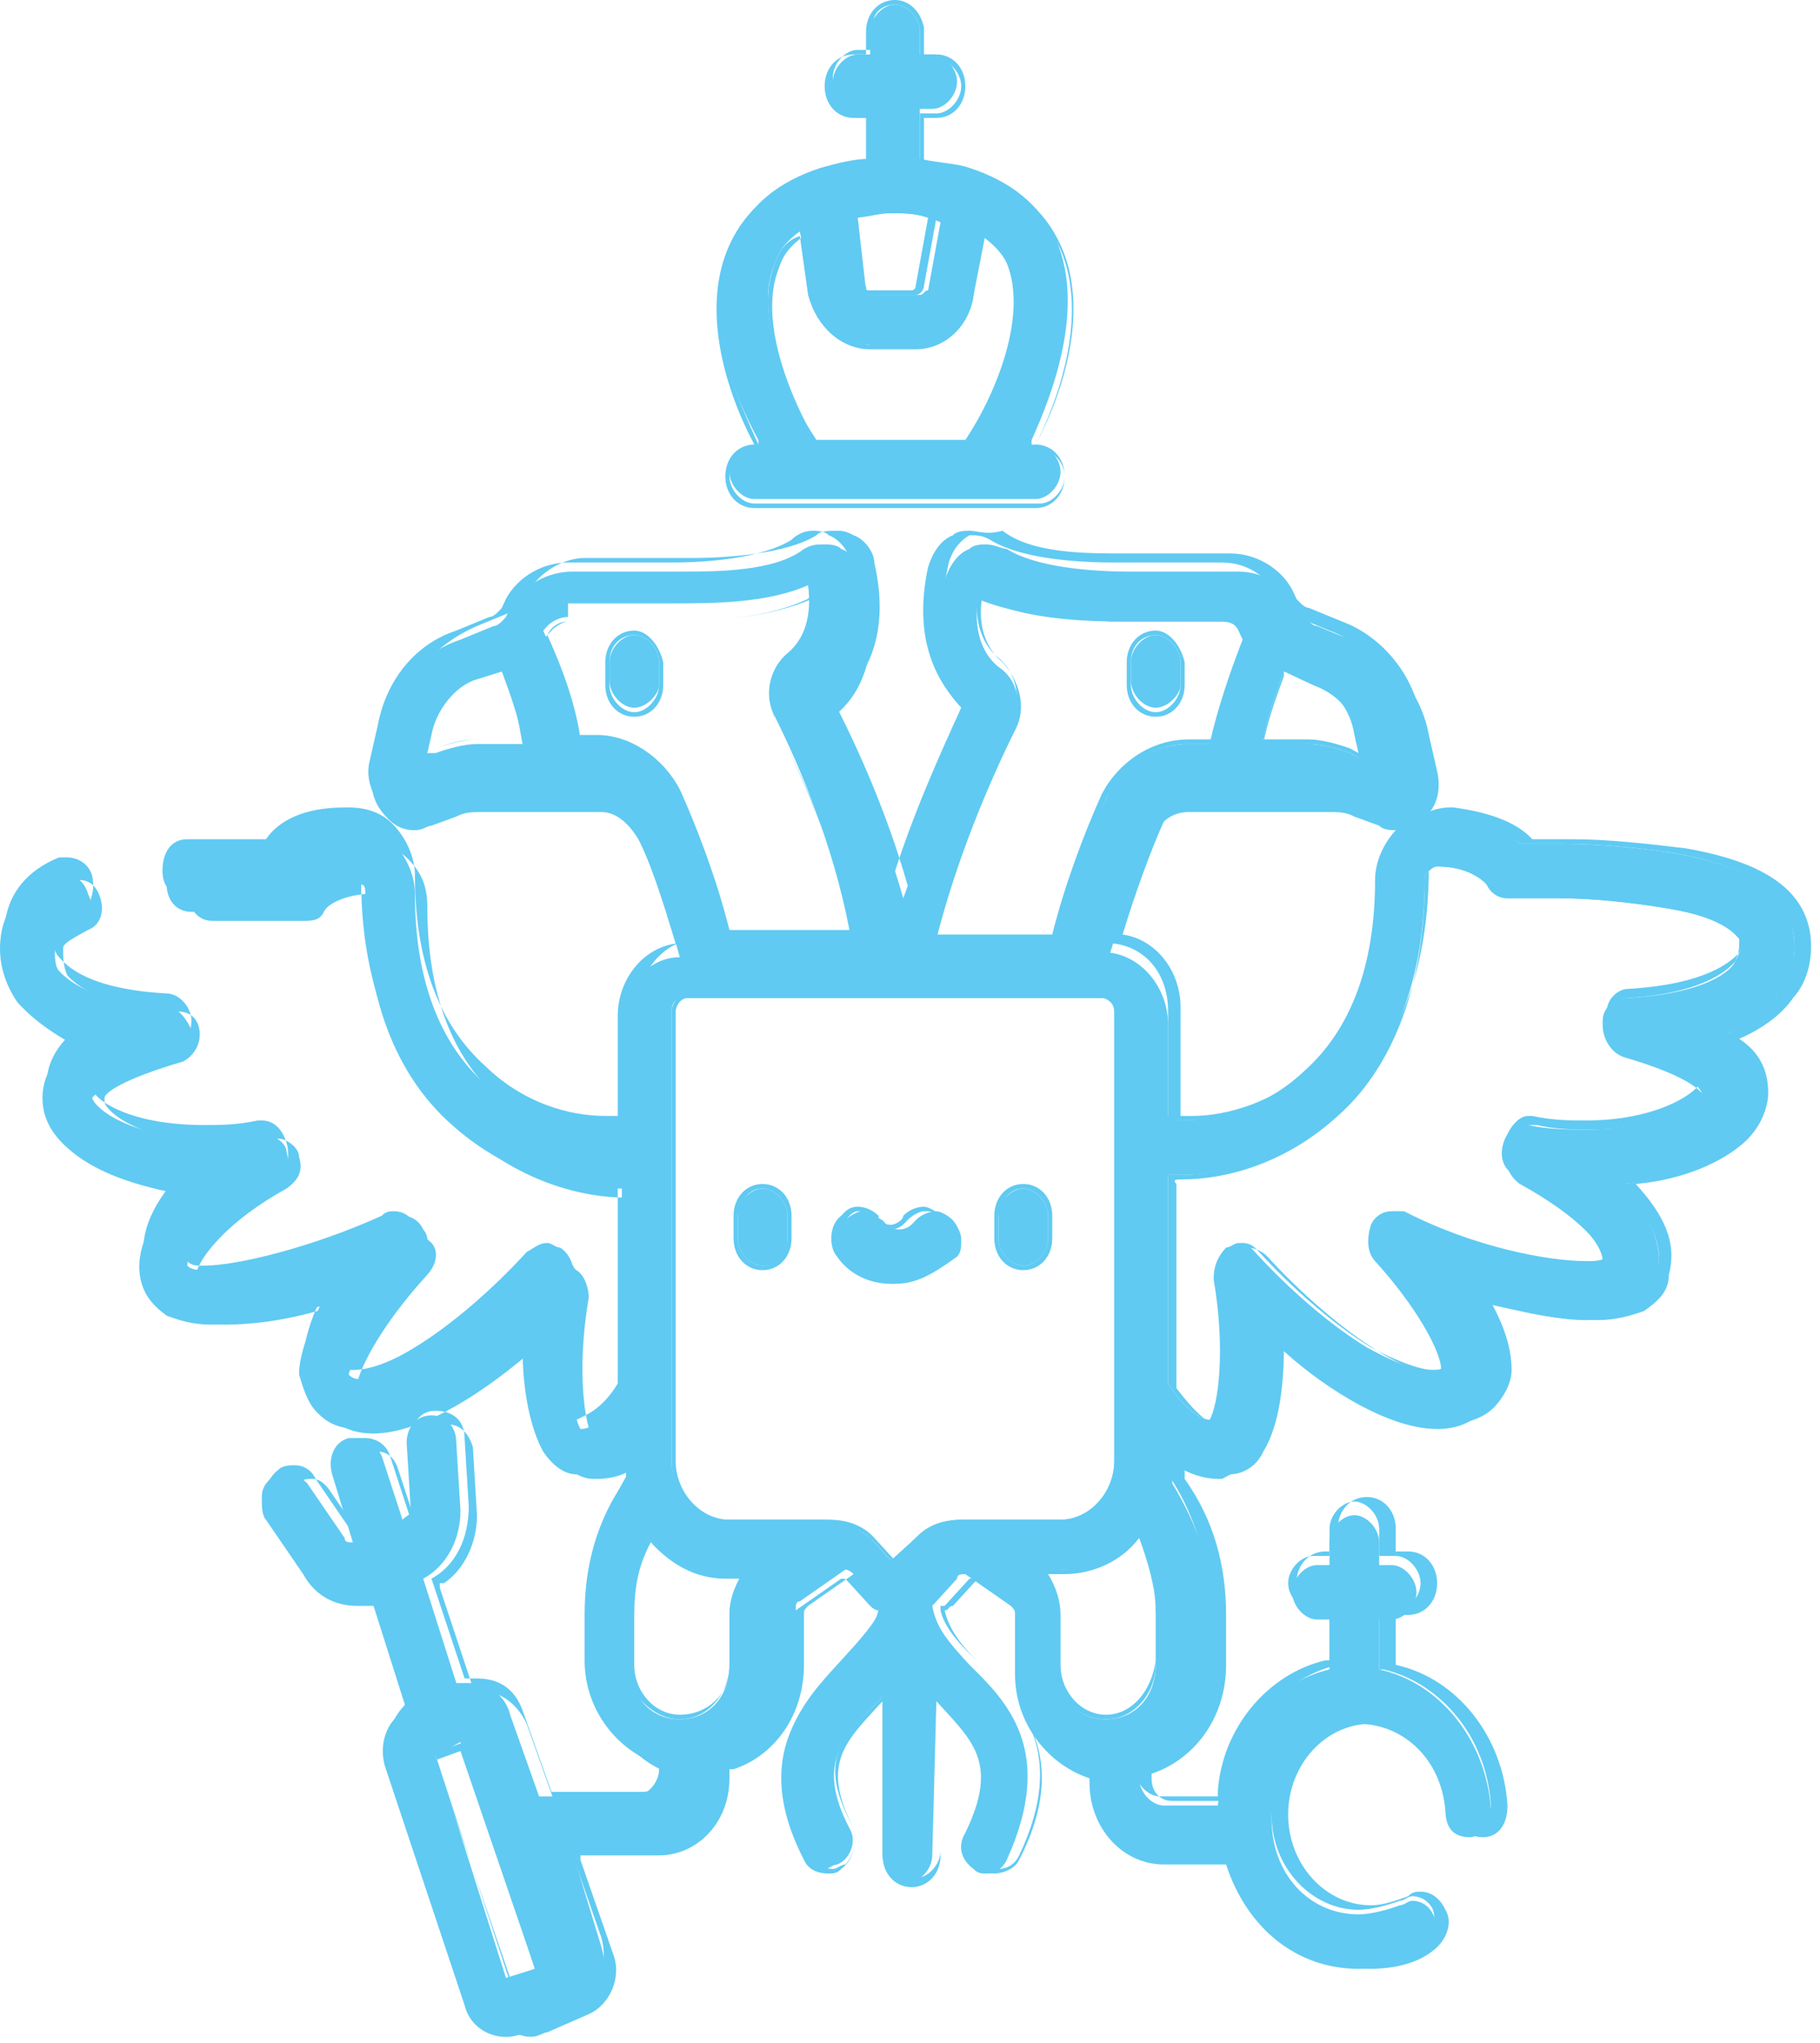 <svg width="49" height="55" viewBox="0 0 49 55" fill="none" xmlns="http://www.w3.org/2000/svg">
<path d="M13.622 54.833C13.065 54.833 12.62 54.466 12.508 53.978L10.391 47.628C10.168 47.017 10.391 46.284 10.948 46.04L10.057 43.231C10.057 43.231 10.057 43.231 9.945 43.231C9.834 43.231 9.723 43.231 9.611 43.231C9.054 43.231 8.497 42.987 8.163 42.377L7.16 40.911C7.048 40.789 7.048 40.545 7.048 40.3C7.048 40.056 7.16 39.934 7.271 39.812C7.383 39.69 7.494 39.69 7.717 39.69C7.94 39.69 8.163 39.812 8.274 39.934L9.277 41.4C9.277 41.522 9.388 41.522 9.5 41.522L8.943 39.69C8.831 39.324 8.943 38.835 9.388 38.713C9.5 38.713 9.5 38.713 9.611 38.713C9.945 38.713 10.168 38.957 10.28 39.201L10.837 40.911C10.948 40.789 11.06 40.789 11.06 40.667L10.948 38.835C10.948 38.469 11.171 38.102 11.617 38.102C12.062 38.102 12.285 38.469 12.285 38.835L12.397 40.667C12.397 41.4 12.062 42.132 11.394 42.499L12.285 45.307C12.397 45.307 12.397 45.307 12.397 45.307C12.508 45.307 12.508 45.307 12.62 45.307C13.177 45.307 13.622 45.674 13.734 46.162L14.514 48.36H17.076C17.411 48.36 17.745 47.994 17.745 47.628V47.506C16.631 47.139 15.739 46.04 15.739 44.697V43.476C15.739 42.132 16.074 40.911 16.854 39.812C16.854 39.568 16.854 39.446 16.854 39.324C16.408 39.568 16.074 39.69 15.628 39.69H15.517C15.294 39.69 14.959 39.568 14.625 39.079C14.291 38.469 14.068 37.492 14.068 36.271C13.065 37.003 11.171 38.469 9.723 38.469C9.165 38.469 8.831 38.347 8.497 37.98C8.274 37.736 8.163 37.37 8.051 37.003C8.051 36.515 8.274 35.904 8.608 35.172C7.383 35.416 6.491 35.66 5.711 35.66C5.154 35.66 4.82 35.538 4.486 35.416C4.152 35.172 3.929 34.927 3.817 34.561C3.594 33.828 3.929 32.973 4.709 32.118C3.483 31.874 2.48 31.508 1.812 30.897C1.255 30.409 1.143 29.92 1.143 29.554C1.143 29.066 1.366 28.577 1.923 28.089C1.255 27.722 0.809 27.356 0.475 26.989C0.14 26.501 -0.082 25.89 0.029 25.158C0.14 24.425 0.586 23.936 1.477 23.57C1.589 23.57 1.589 23.57 1.7 23.57C2.035 23.57 2.257 23.692 2.369 24.059C2.48 24.303 2.48 24.425 2.369 24.669C2.257 24.791 2.146 25.036 2.035 25.036C1.589 25.28 1.477 25.402 1.477 25.524C1.477 25.768 1.477 26.013 1.589 26.135C1.812 26.379 2.48 26.989 4.486 27.112C4.82 27.112 5.043 27.478 5.154 27.722C5.154 28.089 4.931 28.455 4.597 28.577C2.926 29.066 2.592 29.432 2.48 29.554C2.592 29.92 3.706 30.653 5.6 30.653C6.046 30.653 6.603 30.653 7.048 30.531C7.383 30.531 7.717 30.775 7.717 31.02C7.828 31.386 7.717 31.752 7.383 31.874C5.823 32.729 5.043 33.584 5.043 34.072C5.154 34.195 5.377 34.195 5.6 34.195C6.603 34.195 8.608 33.706 10.502 32.851C10.614 32.851 10.725 32.729 10.837 32.729C11.06 32.729 11.283 32.851 11.394 33.096C11.617 33.34 11.505 33.828 11.283 34.072C10.168 35.416 9.5 36.515 9.388 37.003C9.5 37.125 9.611 37.125 9.723 37.125C10.168 37.125 10.725 36.881 11.394 36.515C12.397 35.904 13.622 34.927 14.402 33.95C14.514 33.828 14.736 33.706 14.848 33.706C14.959 33.706 15.071 33.706 15.182 33.828C15.405 33.95 15.628 34.317 15.517 34.683C15.182 36.637 15.405 38.102 15.628 38.469C15.851 38.469 16.185 38.347 16.742 37.492V31.996C16.631 31.996 16.519 31.996 16.408 31.996C14.959 31.996 13.399 31.386 12.174 30.287C11.06 29.31 9.834 27.478 9.834 24.059C9.834 23.936 9.834 23.814 9.723 23.814C9.723 23.814 9.611 23.692 9.5 23.692C8.831 23.692 8.386 23.936 8.163 24.181C8.051 24.425 7.828 24.547 7.606 24.547C7.16 24.547 6.603 24.547 6.157 24.547C5.823 24.547 5.489 24.547 5.154 24.547C4.709 24.547 4.486 24.181 4.486 23.814C4.486 23.448 4.82 23.082 5.154 23.082C5.489 23.082 5.823 23.082 6.157 23.082C6.603 23.082 6.937 23.082 7.271 23.082C7.828 22.593 8.497 22.349 9.388 22.227C9.834 22.227 10.28 22.471 10.614 22.715C10.948 23.082 11.171 23.57 11.171 24.059C11.171 26.379 11.84 28.089 13.065 29.188C13.957 30.043 15.182 30.531 16.408 30.531C16.519 30.531 16.631 30.531 16.742 30.531V27.6C16.742 26.623 17.411 25.768 18.302 25.768C17.968 24.547 17.633 23.448 17.188 22.593C16.965 22.227 16.631 21.86 16.185 21.86H12.954C12.731 21.86 12.508 21.86 12.285 21.983L11.617 22.227C11.505 22.227 11.394 22.349 11.171 22.349C10.837 22.349 10.614 22.227 10.391 21.983C10.057 21.616 9.945 21.25 10.057 20.761L10.28 19.785C10.502 18.563 11.283 17.586 12.397 17.22L13.288 16.854C13.399 16.854 13.511 16.732 13.622 16.609L13.734 16.365C14.068 15.755 14.736 15.388 15.405 15.388H18.302C19.305 15.388 20.865 15.388 21.645 14.778C21.867 14.655 21.979 14.655 22.202 14.655C22.313 14.655 22.536 14.655 22.647 14.778C22.982 14.9 23.204 15.266 23.316 15.632C23.762 17.709 23.093 18.808 22.424 19.296C22.982 20.517 23.762 22.227 24.319 24.181C24.876 22.593 25.544 21.006 26.324 19.418C25.656 18.808 24.987 17.709 25.433 15.632C25.544 15.266 25.767 14.9 26.101 14.778C26.213 14.655 26.436 14.655 26.547 14.655C26.77 14.655 26.993 14.778 27.104 14.778C27.884 15.266 29.333 15.388 30.447 15.388H33.344C34.012 15.388 34.569 15.755 35.015 16.365L35.127 16.609C35.238 16.732 35.349 16.854 35.461 16.854L36.352 17.22C37.355 17.586 38.246 18.563 38.469 19.785L38.692 20.761C38.803 21.25 38.692 21.738 38.358 21.983C38.135 22.227 37.912 22.349 37.578 22.349C37.466 22.349 37.243 22.349 37.132 22.227L36.464 21.983C36.241 21.86 36.018 21.86 35.795 21.86H32.007C31.561 21.86 31.227 22.105 31.004 22.593C30.67 23.448 30.224 24.547 29.89 25.646C30.781 25.768 31.45 26.623 31.45 27.6V30.043C31.561 30.165 31.672 30.165 31.784 30.165C33.01 30.165 34.235 29.676 35.127 28.821C36.352 27.722 37.021 26.013 37.021 23.692C37.021 23.204 37.243 22.715 37.578 22.349C37.912 21.983 38.358 21.86 38.692 21.86C39.695 21.86 40.363 22.227 40.92 22.715C40.92 22.715 41.7 22.715 42.035 22.715C43.149 22.715 44.152 22.837 45.043 22.96C47.048 23.326 48.163 23.936 48.274 25.036C48.386 25.646 48.274 26.379 47.828 26.867C47.494 27.356 47.048 27.6 46.491 27.844C46.937 28.333 47.271 28.821 47.271 29.432C47.271 29.798 47.16 30.287 46.603 30.775C45.934 31.386 44.931 31.752 43.706 31.874C44.486 32.851 44.82 33.584 44.597 34.439C44.486 34.805 44.263 35.172 43.929 35.294C43.594 35.416 43.26 35.538 42.703 35.538C41.923 35.538 40.92 35.294 39.806 35.049C40.14 35.904 40.363 36.515 40.363 37.003C40.363 37.37 40.252 37.736 39.918 37.98C39.583 38.347 39.138 38.469 38.692 38.469C37.243 38.469 35.349 37.125 34.458 36.271C34.346 37.614 34.235 38.591 33.789 39.201C33.455 39.568 33.121 39.69 32.898 39.812H32.787C32.452 39.812 32.007 39.69 31.672 39.446C31.561 39.69 31.561 39.812 31.561 39.934C32.23 41.033 32.675 42.254 32.675 43.598V44.941C32.675 46.284 31.895 47.383 30.67 47.75V47.872C30.67 48.238 31.004 48.605 31.338 48.605H32.787C33.01 46.773 34.235 45.307 35.795 44.941V43.598H35.461C35.127 43.598 34.792 43.231 34.792 42.865C34.792 42.499 35.127 42.132 35.461 42.132H35.795V41.522C35.795 41.155 36.129 40.789 36.464 40.789C36.798 40.789 37.132 41.155 37.132 41.522V42.132H37.466C37.801 42.132 38.135 42.499 38.135 42.865C38.135 43.231 37.801 43.598 37.466 43.598H37.132V44.941C38.803 45.307 40.029 46.895 40.14 48.727C40.14 48.971 40.14 49.093 40.029 49.215C39.918 49.337 39.695 49.459 39.583 49.459C39.138 49.459 38.915 49.215 38.915 48.727C38.803 47.383 37.801 46.407 36.575 46.407C35.238 46.407 34.235 47.506 34.235 48.971C34.235 50.436 35.238 51.535 36.575 51.535C36.909 51.535 37.355 51.413 37.689 51.291C37.801 51.291 37.912 51.169 38.023 51.169C38.246 51.169 38.469 51.291 38.581 51.535C38.803 51.902 38.581 52.39 38.246 52.512C37.689 52.757 37.132 53.001 36.575 53.001C34.904 53.001 33.567 51.902 33.01 50.192H31.338C30.224 50.192 29.333 49.215 29.333 47.994V47.872C28.218 47.505 27.327 46.407 27.327 45.063V43.476C27.327 43.353 27.327 43.353 27.216 43.231L25.99 42.377C25.879 42.377 25.767 42.377 25.767 42.499L25.21 43.109L25.099 43.231C25.21 43.842 25.544 44.208 26.101 44.819C27.104 45.796 28.441 47.139 27.104 50.07C26.993 50.314 26.77 50.436 26.547 50.436C26.436 50.436 26.324 50.436 26.213 50.314C25.879 50.07 25.767 49.704 25.99 49.337C26.881 47.506 26.213 46.895 25.322 45.918L25.21 45.796L25.099 49.948C25.099 50.314 24.764 50.681 24.43 50.681C24.096 50.681 23.762 50.314 23.762 49.948V45.674L23.65 45.796C22.647 46.773 21.979 47.506 22.87 49.215C23.093 49.582 22.87 50.07 22.536 50.192C22.424 50.192 22.313 50.314 22.202 50.314C21.979 50.314 21.756 50.192 21.645 49.948C20.308 47.139 21.645 45.796 22.647 44.697C23.204 44.086 23.539 43.72 23.762 43.231C23.65 43.109 23.65 43.109 23.539 42.987L22.982 42.377C22.982 42.377 22.87 42.254 22.759 42.254L21.533 43.109C21.422 43.109 21.422 43.231 21.422 43.353V44.697C21.422 46.04 20.642 47.139 19.416 47.506V47.628C19.416 48.849 18.525 49.826 17.411 49.826H15.405L16.185 52.39C16.296 52.757 16.296 53.123 16.185 53.367C16.074 53.611 15.851 53.978 15.517 54.1L14.402 54.589C13.957 54.833 13.734 54.833 13.622 54.833ZM11.728 47.261L13.622 53.245L14.402 53.001L12.397 46.895L11.728 47.261ZM28.107 42.377C28.33 42.743 28.441 42.987 28.441 43.476V44.819C28.441 45.674 28.998 46.284 29.778 46.284C30.558 46.284 31.115 45.674 31.115 44.819V43.476C31.115 42.743 31.004 42.132 30.67 41.4C30.001 42.01 29.333 42.254 28.553 42.254L28.107 42.377ZM17.411 41.4C17.076 42.01 16.965 42.743 16.965 43.476V44.819C16.965 45.674 17.522 46.284 18.302 46.284C19.082 46.284 19.639 45.674 19.639 44.819V43.476C19.639 43.109 19.75 42.743 19.973 42.377L19.528 42.254C18.748 42.377 18.079 42.01 17.411 41.4ZM18.413 26.867C18.191 26.867 18.079 26.989 18.079 27.234V39.324C18.079 40.178 18.748 40.911 19.528 40.911H22.202C22.647 40.911 23.093 41.155 23.427 41.4L23.984 42.01L24.653 41.4C24.987 41.033 25.433 40.911 25.879 40.911H28.553C29.333 40.911 30.001 40.178 30.001 39.324V27.234C30.001 26.989 29.89 26.867 29.667 26.867H18.413ZM31.45 37.248C32.007 38.102 32.452 38.224 32.564 38.224C32.787 37.858 33.01 36.393 32.675 34.439C32.675 34.072 32.787 33.828 33.01 33.584C33.121 33.584 33.232 33.462 33.344 33.462C33.567 33.462 33.678 33.584 33.789 33.706C34.681 34.683 35.795 35.66 36.798 36.271C37.466 36.637 38.023 36.881 38.469 36.881C38.581 36.881 38.692 36.881 38.803 36.881C38.803 36.393 38.135 35.172 37.021 33.95C36.798 33.706 36.798 33.34 36.909 32.973C37.021 32.729 37.243 32.607 37.466 32.607C37.578 32.607 37.689 32.607 37.801 32.729C39.695 33.584 41.589 34.072 42.703 34.072C42.926 34.072 43.037 34.072 43.149 33.95C43.149 33.462 42.369 32.607 40.809 31.63C40.475 31.508 40.363 31.142 40.475 30.775C40.586 30.409 40.809 30.287 41.143 30.287C41.7 30.409 42.257 30.409 42.703 30.409C44.597 30.409 45.6 29.798 45.823 29.432C45.712 29.188 45.377 28.821 43.706 28.333C43.372 28.211 43.149 27.844 43.149 27.478C43.149 27.112 43.483 26.867 43.817 26.867C45.934 26.745 46.603 26.135 46.714 25.89C46.826 25.646 46.937 25.524 46.826 25.28C46.826 25.036 46.269 24.669 44.709 24.425C43.929 24.303 42.926 24.181 41.923 24.181C41.477 24.181 41.032 24.181 40.586 24.181C40.363 24.181 40.14 24.059 40.029 23.814C39.806 23.57 39.361 23.326 38.692 23.326C38.581 23.326 38.469 23.448 38.469 23.448C38.358 23.57 38.358 23.57 38.358 23.692C38.358 27.112 37.021 28.943 36.018 29.92C34.904 31.02 33.344 31.63 31.784 31.63C31.672 31.63 31.45 31.63 31.45 31.63V37.248ZM26.324 16.121C26.213 16.976 26.436 17.586 26.881 17.953C27.439 18.319 27.55 19.052 27.216 19.662C26.547 21.006 25.656 22.96 25.099 25.28L28.33 25.402C28.776 23.936 29.221 22.593 29.778 21.494C30.224 20.517 31.115 20.029 32.007 20.029H32.564C32.787 19.052 33.121 18.075 33.455 17.22L33.344 16.976C33.232 16.732 33.01 16.732 32.787 16.732H29.89C28.887 16.609 27.439 16.609 26.324 16.121ZM15.294 16.609C15.071 16.609 14.848 16.732 14.736 16.854L14.625 16.976C15.071 17.953 15.294 18.93 15.517 19.785H16.074C16.965 19.785 17.856 20.395 18.302 21.25C18.748 22.227 19.305 23.692 19.639 25.036H22.87C22.424 22.715 21.533 20.639 20.865 19.296C20.53 18.685 20.753 17.953 21.199 17.586C21.645 17.22 21.867 16.609 21.756 15.755C20.642 16.243 19.193 16.243 18.079 16.243H15.294V16.609ZM34.569 18.075C34.347 18.685 34.124 19.296 34.012 19.907L35.238 20.029C35.572 20.029 36.018 20.151 36.352 20.273L36.575 20.395V19.907C36.464 19.174 36.018 18.685 35.349 18.441L34.569 18.075ZM12.731 18.319C12.174 18.563 11.617 19.052 11.505 19.785L11.394 20.273H11.728C12.062 20.151 12.508 20.029 12.842 20.029H14.068C13.957 19.418 13.845 18.685 13.511 18.075L12.731 18.319ZM24.096 34.561C23.539 34.561 22.982 34.317 22.647 33.828C22.536 33.706 22.424 33.462 22.536 33.34C22.536 33.096 22.647 32.973 22.759 32.851C22.87 32.729 23.093 32.607 23.204 32.607C23.427 32.607 23.539 32.729 23.762 32.851C23.873 32.973 23.984 33.096 24.207 33.096C24.43 33.096 24.541 32.973 24.653 32.851C24.764 32.729 24.987 32.607 25.21 32.607C25.322 32.607 25.544 32.729 25.656 32.851C25.767 32.973 25.879 33.218 25.879 33.34C25.879 33.584 25.879 33.706 25.767 33.828C25.099 34.317 24.653 34.561 24.096 34.561ZM27.55 34.072C27.216 34.072 26.881 33.706 26.881 33.34V32.729C26.881 32.363 27.216 31.996 27.55 31.996C27.884 31.996 28.218 32.363 28.218 32.729V33.34C28.218 33.706 27.884 34.072 27.55 34.072ZM20.53 34.072C20.196 34.072 19.862 33.706 19.862 33.34V32.729C19.862 32.363 20.196 31.996 20.53 31.996C20.865 31.996 21.199 32.363 21.199 32.729V33.34C21.199 33.706 20.976 34.072 20.53 34.072ZM31.115 19.052C30.781 19.052 30.447 18.685 30.447 18.319V17.831C30.447 17.464 30.781 17.098 31.115 17.098C31.45 17.098 31.784 17.464 31.784 17.831V18.441C31.784 18.685 31.45 19.052 31.115 19.052ZM17.076 19.052C16.742 19.052 16.408 18.685 16.408 18.319V17.831C16.408 17.464 16.742 17.098 17.076 17.098C17.411 17.098 17.745 17.464 17.745 17.831V18.441C17.745 18.685 17.411 19.052 17.076 19.052ZM20.308 13.434C19.973 13.434 19.639 13.068 19.639 12.702C19.639 12.335 19.973 11.969 20.308 11.969H20.419V11.847C19.75 10.626 18.859 8.427 19.75 6.473C20.196 5.497 20.976 4.886 22.09 4.52C22.536 4.397 22.982 4.275 23.427 4.275V2.932H23.093C22.759 2.932 22.424 2.566 22.424 2.199C22.424 1.833 22.759 1.467 23.093 1.467H23.427V0.856C23.427 0.49 23.762 0.123 24.096 0.123C24.43 0.123 24.764 0.49 24.764 0.856V1.467H25.099C25.433 1.467 25.767 1.833 25.767 2.199C25.767 2.566 25.433 2.932 25.099 2.932H24.764V4.275C25.322 4.397 25.767 4.397 26.101 4.52C27.216 4.886 27.996 5.497 28.441 6.473C29.221 8.305 28.33 10.626 27.773 11.847V11.969H27.884C28.218 11.969 28.553 12.335 28.553 12.702C28.553 13.068 28.218 13.434 27.884 13.434H26.436H20.308ZM21.533 6.229C21.199 6.473 20.976 6.718 20.865 7.084C20.308 8.305 21.087 10.503 21.979 11.847H26.101C27.104 10.381 27.773 8.305 27.216 7.084C27.104 6.718 26.881 6.473 26.547 6.229L26.213 7.939C26.101 8.794 25.433 9.282 24.653 9.282H23.427C22.647 9.282 22.09 8.672 21.867 7.939L21.533 6.229ZM24.096 5.741C23.762 5.741 23.316 5.741 23.093 5.863L23.316 7.817C23.316 7.939 23.427 7.939 23.539 7.939H24.764C24.876 7.939 24.876 7.817 24.987 7.817L25.322 5.985C24.764 5.741 24.43 5.741 24.096 5.741Z" fill="#60CAF2"/>
<path d="M24.096 0.122C24.43 0.122 24.764 0.488 24.764 0.855V1.465V1.588H24.876H25.21C25.544 1.588 25.879 1.954 25.879 2.32C25.879 2.687 25.544 3.053 25.21 3.053H24.876H24.764V3.175V4.396V4.518H24.876C25.322 4.518 25.767 4.641 26.213 4.763C27.327 5.129 28.107 5.74 28.553 6.717C29.333 8.548 28.441 10.869 27.884 11.968L27.773 12.09H27.996C28.33 12.09 28.664 12.456 28.664 12.822C28.664 13.189 28.33 13.555 27.996 13.555H26.436H20.308C19.973 13.555 19.639 13.189 19.639 12.822C19.639 12.456 19.973 12.09 20.308 12.09H20.53L20.419 11.968C19.862 10.746 18.859 8.548 19.75 6.717C20.196 5.74 20.976 5.129 22.09 4.763C22.536 4.641 22.982 4.518 23.427 4.518H23.539V4.152V2.931V2.809H23.427H23.093C22.759 2.809 22.424 2.442 22.424 2.076C22.424 1.71 22.759 1.343 23.093 1.343H23.427H23.539V0.733C23.427 0.366 23.762 0.122 24.096 0.122ZM23.427 7.938H24.653C24.764 7.938 24.876 7.816 24.876 7.694L25.21 5.862V5.74H25.099C24.764 5.74 24.43 5.617 24.096 5.617C23.762 5.617 23.316 5.617 23.093 5.74H22.982V5.862L23.316 7.694C23.204 7.816 23.316 7.938 23.427 7.938ZM23.427 9.281C22.759 9.281 22.09 8.67 21.979 7.938L21.756 6.35V6.228L21.645 6.35C21.31 6.594 21.087 6.839 20.976 7.205C20.419 8.548 21.199 10.624 22.09 12.09H22.202H26.213H26.324C27.216 10.624 27.996 8.548 27.439 7.205C27.327 6.839 27.104 6.594 26.77 6.35L26.436 6.106V6.228L26.213 7.816C26.101 8.548 25.433 9.159 24.764 9.159H23.427V9.281ZM26.101 14.41C26.324 14.41 26.436 14.41 26.659 14.532C27.439 15.021 28.887 15.143 30.001 15.143H32.898C33.567 15.143 34.124 15.509 34.458 16.12L34.569 16.364C34.681 16.486 34.792 16.608 34.904 16.608L35.795 16.975C36.798 17.341 37.578 18.318 37.912 19.539L38.135 20.516C38.246 21.005 38.135 21.371 37.801 21.737C37.578 21.982 37.355 21.982 37.021 21.982C36.909 21.982 36.798 21.982 36.575 21.859L35.906 21.615C35.684 21.493 35.461 21.493 35.238 21.493H33.232H32.118C31.672 21.493 31.227 21.737 31.004 22.226C30.558 23.081 30.224 24.18 29.89 25.279V25.401H30.001C30.892 25.523 31.45 26.256 31.45 27.233V30.041V30.163H31.561C31.672 30.163 31.784 30.163 31.895 30.163C33.121 30.163 34.346 29.675 35.238 28.82C36.464 27.721 37.132 25.889 37.132 23.691C37.132 23.203 37.355 22.714 37.578 22.47C37.912 22.104 38.246 21.982 38.692 21.982C38.692 21.982 38.692 21.982 38.803 21.982C39.695 21.982 40.475 22.348 40.92 22.714C41.255 22.714 41.7 22.714 42.035 22.714C43.149 22.714 44.152 22.836 45.043 22.958C47.048 23.325 48.051 23.935 48.274 25.034C48.386 25.645 48.274 26.256 47.828 26.866C47.494 27.233 47.048 27.599 46.491 27.843L46.269 27.965L46.38 28.087C46.826 28.454 47.16 28.942 47.16 29.431C47.16 29.797 47.048 30.286 46.491 30.774C45.823 31.385 44.82 31.751 43.706 31.873H43.483L43.706 31.995C44.486 32.85 44.82 33.583 44.597 34.316C44.486 34.682 44.263 34.926 43.929 35.17C43.594 35.292 43.26 35.415 42.703 35.415C41.923 35.415 40.92 35.292 39.806 34.926L39.583 34.804L39.695 35.048C40.14 35.781 40.252 36.392 40.252 36.88C40.252 37.246 40.14 37.613 39.918 37.857C39.583 38.223 39.138 38.345 38.692 38.345C37.578 38.345 36.018 37.491 34.458 36.147L34.235 36.025V36.269C34.235 37.613 34.124 38.59 33.678 39.078C33.344 39.444 33.01 39.567 32.787 39.567H32.675C32.341 39.567 32.007 39.444 31.561 39.2L31.45 39.078V39.322C31.45 39.444 31.45 39.567 31.45 39.689C32.118 40.666 32.564 42.009 32.564 43.23V44.574C32.564 45.917 31.784 47.016 30.67 47.382H30.558V47.504V47.627C30.558 47.993 30.892 48.359 31.227 48.359H32.675H32.787V48.237C32.898 46.527 34.124 45.062 35.684 44.696H35.795V44.574V43.474V43.352H35.684H35.349C35.015 43.352 34.681 42.986 34.681 42.62C34.681 42.253 35.015 41.887 35.349 41.887H35.684H35.795V41.765V41.154C35.795 40.788 36.129 40.422 36.464 40.422C36.798 40.422 37.132 40.788 37.132 41.154V41.765V41.887H37.243H37.578C37.912 41.887 38.246 42.253 38.246 42.62C38.246 42.986 37.912 43.352 37.578 43.352H37.243H37.132V43.474V44.818V44.94H37.243C38.803 45.306 40.029 46.772 40.14 48.603C40.14 48.97 39.918 49.336 39.583 49.336C39.249 49.336 39.026 49.092 38.915 48.726C38.803 47.382 37.801 46.283 36.575 46.283C35.238 46.283 34.235 47.504 34.235 48.848C34.235 50.313 35.349 51.412 36.575 51.412C36.909 51.412 37.355 51.29 37.689 51.168C37.801 51.168 37.912 51.046 38.023 51.046C38.246 51.046 38.469 51.168 38.581 51.412C38.692 51.779 38.581 52.145 38.358 52.389C37.801 52.633 37.243 52.878 36.686 52.878C35.127 52.878 33.678 51.779 33.232 50.069V49.947H33.121H31.561C30.447 49.947 29.667 48.97 29.667 47.871V47.749V47.627H29.555C28.441 47.26 27.661 46.161 27.661 44.818V43.474C27.661 43.352 27.661 43.23 27.55 43.23L26.324 42.375C26.213 42.375 26.213 42.498 26.101 42.498L25.544 43.108L25.433 43.23H25.322V43.352C25.433 43.841 25.879 44.329 26.436 44.818C27.439 45.795 28.776 47.138 27.439 49.947C27.327 50.191 27.104 50.313 26.881 50.313C26.77 50.313 26.659 50.313 26.547 50.191C26.213 50.069 26.101 49.58 26.324 49.214C27.216 47.382 26.547 46.772 25.656 45.795L25.544 45.673L25.322 45.428V45.673V49.825C25.322 50.191 24.987 50.557 24.653 50.557C24.319 50.557 23.984 50.191 23.984 49.825V45.673V45.428L23.762 45.673L23.65 45.795C22.647 46.772 21.979 47.382 22.982 49.214C23.093 49.58 22.982 49.947 22.759 50.191C22.647 50.191 22.536 50.313 22.424 50.313C22.202 50.313 21.979 50.191 21.867 49.947C20.53 47.138 21.867 45.795 22.87 44.818C23.427 44.207 23.762 43.841 23.984 43.352V43.23H23.873L23.762 43.108L23.204 42.498C23.093 42.375 23.093 42.375 22.982 42.375L21.756 43.23C21.645 43.352 21.645 43.352 21.645 43.474V44.818C21.645 46.161 20.865 47.26 19.75 47.627H19.639V47.749V47.871C19.639 49.092 18.748 49.947 17.745 49.947H15.739H15.628V50.069L16.519 52.633C16.742 53.244 16.408 53.977 15.851 54.221L14.736 54.709C14.625 54.709 14.514 54.831 14.291 54.831C13.845 54.831 13.399 54.465 13.177 53.977L11.06 47.627C10.837 47.016 11.06 46.405 11.617 46.039H11.728V45.917L10.837 43.23V43.108H10.725C10.614 43.108 10.502 43.108 10.391 43.108C9.834 43.108 9.277 42.864 8.943 42.375L7.94 40.91C7.717 40.666 7.828 40.177 8.051 39.933C8.163 39.811 8.274 39.811 8.386 39.811C8.608 39.811 8.72 39.933 8.831 40.055L9.834 41.52C9.945 41.643 9.945 41.643 10.057 41.765L10.28 41.887L10.168 41.643L9.611 39.933C9.5 39.567 9.611 39.2 9.945 39.078C10.057 39.078 10.057 39.078 10.168 39.078C10.391 39.078 10.614 39.2 10.725 39.567L11.283 41.276L11.394 41.52L11.505 41.276C11.617 41.154 11.617 41.032 11.617 40.91L11.505 39.078C11.505 38.712 11.728 38.345 12.062 38.345C12.397 38.345 12.62 38.59 12.731 38.956L12.842 40.788C12.842 41.52 12.508 42.253 11.951 42.62H11.84V42.742L12.731 45.428V45.55H12.842C12.954 45.55 13.065 45.55 13.065 45.55C13.511 45.55 13.957 45.917 14.179 46.405L14.959 48.603V48.726H15.071H17.522C17.856 48.726 18.191 48.359 18.191 47.993V47.871V47.749H18.079C16.965 47.382 16.185 46.283 16.185 44.94V43.474C16.185 42.253 16.519 40.91 17.299 39.933C17.299 39.811 17.299 39.689 17.299 39.567V39.322L17.188 39.444C16.854 39.689 16.519 39.811 16.074 39.811H15.962C15.739 39.811 15.405 39.689 15.071 39.322C14.736 38.834 14.514 37.857 14.514 36.514V36.269L14.291 36.392C12.731 37.735 11.171 38.59 10.057 38.59C9.611 38.59 9.165 38.468 8.831 38.101C8.608 37.857 8.497 37.491 8.497 37.124C8.497 36.636 8.72 36.025 9.054 35.292L9.165 35.048L8.943 35.17C7.828 35.537 6.826 35.659 6.046 35.659C5.489 35.659 5.154 35.537 4.82 35.415C4.486 35.292 4.263 34.926 4.152 34.56C3.929 33.827 4.263 32.972 5.043 32.239L5.266 32.117H5.043C3.817 31.995 2.815 31.629 2.257 31.018C1.7 30.53 1.589 30.041 1.589 29.675C1.589 29.186 1.812 28.698 2.369 28.332L2.48 28.209L2.257 28.087C1.7 27.843 1.255 27.477 0.92 27.11C0.586 26.622 0.363 26.011 0.475 25.279C0.586 24.668 1.032 24.058 1.923 23.691C2.035 23.691 2.035 23.691 2.146 23.691C2.369 23.691 2.592 23.813 2.703 24.18C2.814 24.546 2.703 24.912 2.369 25.034C1.923 25.279 1.7 25.401 1.7 25.523C1.7 25.767 1.7 26.011 1.812 26.256C2.035 26.5 2.703 27.11 4.82 27.233C5.154 27.233 5.377 27.477 5.377 27.843C5.377 28.21 5.154 28.454 4.931 28.576C3.26 29.064 2.815 29.431 2.815 29.553V29.675C2.926 30.041 4.04 30.774 5.934 30.774C6.38 30.774 6.937 30.774 7.383 30.652H7.494C7.717 30.652 8.051 30.896 8.051 31.14C8.163 31.507 8.051 31.751 7.717 31.995C6.157 32.85 5.377 33.827 5.266 34.316V34.438H5.377C5.489 34.438 5.711 34.56 5.934 34.56C6.937 34.56 8.943 34.071 10.837 33.216C10.948 33.216 11.06 33.216 11.06 33.216C11.283 33.216 11.505 33.339 11.617 33.461C11.84 33.705 11.728 34.071 11.505 34.316C10.28 35.659 9.723 36.758 9.611 37.246V37.368H9.723C9.834 37.368 9.945 37.491 10.057 37.491C10.502 37.491 11.06 37.246 11.728 36.88C12.731 36.269 13.957 35.292 14.736 34.316C14.848 34.193 15.071 34.071 15.182 34.071C15.294 34.071 15.405 34.071 15.517 34.193C15.739 34.316 15.851 34.682 15.851 34.926C15.517 36.88 15.739 38.345 15.962 38.712V38.834H16.074C16.185 38.834 16.631 38.712 17.188 37.857V32.362V32.239H17.076C16.965 32.239 16.854 32.239 16.854 32.239C15.405 32.239 13.845 31.629 12.731 30.652C11.617 29.675 10.391 27.843 10.391 24.424C10.391 24.302 10.28 24.18 10.28 24.18C10.28 24.18 10.168 24.058 10.057 24.058C9.388 24.058 8.831 24.302 8.72 24.546C8.608 24.79 8.386 24.79 8.163 24.79C7.717 24.79 7.271 24.79 6.714 24.79C6.38 24.79 6.046 24.79 5.711 24.79C5.377 24.79 5.154 24.546 5.043 24.18C5.043 23.813 5.266 23.447 5.6 23.447C5.934 23.447 6.269 23.447 6.603 23.447C6.937 23.447 7.383 23.447 7.717 23.447C8.163 22.958 8.831 22.714 9.834 22.714C9.834 22.714 9.834 22.714 9.945 22.714C10.391 22.714 10.725 22.836 11.06 23.203C11.394 23.569 11.505 23.935 11.505 24.424C11.505 26.744 12.174 28.454 13.399 29.553C14.291 30.408 15.517 30.896 16.742 30.896C16.854 30.896 16.965 30.896 17.076 30.896H17.188V30.041V27.11C17.188 26.134 17.856 25.401 18.636 25.279H18.748V25.157C18.413 24.058 17.968 22.836 17.634 22.104C17.411 21.615 16.965 21.371 16.519 21.371H15.405H13.399C13.177 21.371 12.954 21.371 12.731 21.493L12.062 21.737C11.951 21.737 11.84 21.859 11.617 21.859C11.394 21.859 11.06 21.737 10.837 21.615C10.502 21.371 10.391 20.882 10.502 20.394L10.725 19.417C10.948 18.196 11.728 17.341 12.842 16.852L13.734 16.486C13.845 16.486 13.957 16.364 14.068 16.242L14.179 15.998C14.514 15.387 15.182 15.021 15.739 15.021H18.636C19.639 15.021 21.199 14.899 21.979 14.41C22.09 14.288 22.313 14.288 22.536 14.288C22.647 14.288 22.759 14.288 22.982 14.41C23.316 14.532 23.539 14.899 23.539 15.143C23.984 17.097 23.316 18.196 22.647 18.806L22.536 18.928V19.051C23.093 20.15 23.873 21.859 24.43 23.813L24.541 24.18L24.653 23.813C25.21 21.859 25.99 20.15 26.547 19.051V18.928L26.436 18.806C25.767 18.196 25.099 17.097 25.544 15.143C25.656 14.776 25.879 14.532 26.101 14.41C25.99 14.41 25.879 14.532 26.101 14.41ZM25.099 25.401H25.21H28.33H28.441V25.279C28.776 23.935 29.333 22.47 29.778 21.493C30.224 20.638 31.004 20.028 32.007 20.028H32.564H32.675V19.905C32.787 19.051 33.121 18.074 33.567 17.097V16.975L33.455 16.852C33.344 16.608 33.121 16.486 32.898 16.486H30.001C28.887 16.486 27.439 16.364 26.436 15.876L26.324 15.753V15.876C26.213 16.73 26.436 17.341 26.881 17.707C27.327 18.074 27.55 18.806 27.216 19.417C26.547 20.76 25.656 22.714 25.099 25.034V25.401ZM15.517 20.028H16.185C17.076 20.028 17.968 20.638 18.413 21.493C18.859 22.47 19.416 23.935 19.75 25.279V25.401H19.862H22.982H23.093V25.279C22.536 22.958 21.645 21.005 20.976 19.661C20.642 19.051 20.865 18.44 21.31 17.951C21.756 17.585 21.979 16.975 21.867 16.12V15.998L21.756 16.12C20.753 16.608 19.305 16.73 18.191 16.73H15.294C15.071 16.73 14.848 16.852 14.736 17.097L14.625 17.219V17.341C14.959 18.074 15.294 19.051 15.517 20.028ZM33.901 20.028H34.012H35.238C35.572 20.028 36.018 20.15 36.352 20.272L36.575 20.394L36.798 20.516V20.272L36.686 19.783C36.575 19.051 36.018 18.44 35.461 18.318L34.681 18.074H34.569V18.196C34.347 18.806 34.124 19.417 34.012 20.028H33.901ZM11.283 20.394L11.505 20.272L11.728 20.15C12.062 20.028 12.508 19.905 12.842 19.905H14.068H14.179V19.783C14.068 19.173 13.845 18.562 13.622 17.951V17.829H13.511L12.731 18.074C12.062 18.318 11.617 18.928 11.505 19.539L11.394 20.028L11.283 20.394ZM31.784 31.629C31.672 31.629 31.561 31.629 31.561 31.629H31.45V31.751V37.246C32.007 38.101 32.452 38.223 32.564 38.223H32.675V38.101C32.898 37.735 33.121 36.269 32.787 34.316C32.787 34.071 32.898 33.705 33.121 33.583C33.232 33.583 33.344 33.461 33.455 33.461C33.678 33.461 33.789 33.583 33.901 33.705C34.792 34.682 35.906 35.659 36.909 36.269C37.578 36.636 38.246 36.88 38.581 36.88C38.692 36.88 38.803 36.88 38.915 36.758H39.026V36.636C38.915 36.147 38.358 35.048 37.132 33.705C36.909 33.461 36.909 33.094 37.021 32.85C37.132 32.728 37.355 32.606 37.578 32.606C37.689 32.606 37.801 32.606 37.801 32.606C39.695 33.583 41.7 33.949 42.703 33.949C42.926 33.949 43.149 33.949 43.26 33.827H43.372V33.705C43.26 33.216 42.592 32.362 40.92 31.385C40.697 31.262 40.475 30.896 40.586 30.53C40.697 30.286 40.92 30.041 41.143 30.041H41.255C41.812 30.163 42.257 30.163 42.703 30.163C44.597 30.163 45.712 29.431 45.823 29.064V28.942C45.712 28.82 45.377 28.332 43.706 27.965C43.372 27.843 43.149 27.599 43.26 27.233C43.26 26.866 43.594 26.622 43.817 26.622C45.934 26.5 46.603 25.889 46.826 25.645C46.937 25.401 47.048 25.279 46.937 24.912C46.937 24.668 46.38 24.302 44.82 23.935C44.04 23.813 43.037 23.691 42.035 23.691C41.589 23.691 41.143 23.691 40.697 23.691C40.475 23.691 40.252 23.569 40.14 23.447C39.918 23.081 39.472 22.958 38.803 22.958C38.692 22.958 38.581 23.081 38.581 23.081C38.469 23.203 38.469 23.203 38.469 23.325C38.469 26.744 37.243 28.576 36.129 29.553C34.792 31.018 33.232 31.629 31.784 31.629ZM28.887 26.744H24.319H23.873H19.305H18.525C18.302 26.744 18.079 26.988 18.079 27.233V39.322C18.079 40.299 18.748 41.032 19.639 41.032H22.202H22.313C22.759 41.032 23.204 41.154 23.539 41.52L24.096 42.131L24.207 42.253L24.319 42.131L24.876 41.52C25.21 41.154 25.656 41.032 26.101 41.032H26.213H28.776C29.667 41.032 30.335 40.299 30.335 39.322V27.233C30.335 26.988 30.113 26.744 29.89 26.744H28.887ZM29.778 46.283C30.558 46.283 31.115 45.55 31.115 44.818V43.474C31.115 42.742 31.004 42.009 30.67 41.398L30.558 41.276L30.447 41.398C29.89 42.009 29.221 42.253 28.441 42.253H27.996H27.773L27.884 42.498C28.107 42.742 28.218 43.108 28.218 43.474V44.818C28.441 45.673 28.998 46.283 29.778 46.283ZM18.302 46.283C19.082 46.283 19.639 45.55 19.639 44.818V43.474C19.639 43.108 19.75 42.742 19.973 42.498L20.085 42.253H19.862H19.416C18.636 42.253 17.968 41.887 17.411 41.398L17.299 41.276L17.188 41.398C16.854 42.009 16.742 42.742 16.742 43.474V44.818C16.965 45.673 17.634 46.283 18.302 46.283ZM13.734 53.366L14.514 53H14.625V52.878L12.62 47.016V46.894H12.508L11.84 47.138H11.728V47.26L13.734 53.366ZM31.115 17.097C31.45 17.097 31.784 17.463 31.784 17.829V18.44C31.784 18.806 31.45 19.173 31.115 19.173C30.781 19.173 30.447 18.806 30.447 18.44V17.829C30.447 17.341 30.781 17.097 31.115 17.097ZM17.076 17.097C17.411 17.097 17.745 17.463 17.745 17.829V18.44C17.745 18.806 17.411 19.173 17.076 19.173C16.742 19.173 16.408 18.806 16.408 18.44V17.829C16.408 17.341 16.742 17.097 17.076 17.097ZM27.55 31.995C27.884 31.995 28.218 32.362 28.218 32.728V33.339C28.218 33.705 27.884 34.071 27.55 34.071C27.216 34.071 26.881 33.705 26.881 33.339V32.728C26.993 32.239 27.216 31.995 27.55 31.995ZM20.53 31.995C20.865 31.995 21.199 32.362 21.199 32.728V33.339C21.199 33.705 20.865 34.071 20.53 34.071C20.196 34.071 19.862 33.705 19.862 33.339V32.728C19.973 32.239 20.196 31.995 20.53 31.995ZM23.093 32.606C23.316 32.606 23.427 32.728 23.539 32.85C23.65 32.972 23.762 33.094 23.984 33.094C24.207 33.094 24.319 32.972 24.43 32.85C24.541 32.728 24.764 32.606 24.876 32.606C24.987 32.606 25.21 32.606 25.322 32.728C25.433 32.85 25.544 32.972 25.544 33.216C25.544 33.339 25.544 33.583 25.433 33.705C25.099 34.193 24.541 34.438 24.096 34.438C23.539 34.438 23.093 34.193 22.759 33.705C22.647 33.583 22.647 33.339 22.647 33.216C22.647 33.094 22.759 32.85 22.87 32.728C22.87 32.728 22.982 32.606 23.093 32.606ZM24.096 0C23.65 0 23.316 0.366 23.316 0.855V1.465H22.982C22.536 1.465 22.202 1.832 22.202 2.32C22.202 2.809 22.536 3.175 22.982 3.175H23.316V4.396C22.87 4.396 22.424 4.518 21.979 4.641C20.865 5.007 20.085 5.617 19.639 6.594C18.859 8.304 19.528 10.502 20.308 11.968C19.862 11.968 19.528 12.334 19.528 12.822C19.528 13.311 19.862 13.677 20.308 13.677H26.436H27.884C28.33 13.677 28.664 13.311 28.664 12.822C28.664 12.334 28.33 11.968 27.884 11.968C28.664 10.502 29.333 8.304 28.553 6.594C28.107 5.617 27.327 5.007 26.213 4.641C25.767 4.518 25.322 4.396 24.876 4.396V3.175H25.21C25.656 3.175 25.99 2.809 25.99 2.32C25.99 1.832 25.656 1.465 25.21 1.465H24.876V0.733C24.764 0.244 24.43 0 24.096 0ZM23.427 7.816C23.316 7.816 23.316 7.816 23.316 7.694L22.982 5.862C23.316 5.862 23.65 5.74 23.984 5.74C24.319 5.74 24.653 5.74 24.987 5.862L24.653 7.694C24.653 7.816 24.541 7.816 24.541 7.816H23.427ZM23.427 9.403H24.653C25.433 9.403 26.101 8.793 26.213 7.938L26.436 6.35C26.77 6.594 26.993 6.839 27.104 7.083C27.661 8.426 26.881 10.502 25.99 11.846H21.979C21.087 10.502 20.308 8.426 20.865 7.083C20.976 6.717 21.199 6.472 21.533 6.35L21.756 7.938C21.979 8.793 22.647 9.403 23.427 9.403ZM26.101 14.288C25.99 14.288 25.767 14.288 25.656 14.41C25.322 14.532 25.099 14.899 24.987 15.265C24.541 17.341 25.322 18.44 25.879 19.051C25.322 20.272 24.541 21.982 23.984 23.813C23.427 21.982 22.759 20.272 22.09 19.051C22.647 18.562 23.427 17.341 22.982 15.265C22.87 14.899 22.647 14.532 22.313 14.41C22.202 14.288 21.979 14.288 21.867 14.288C21.645 14.288 21.422 14.41 21.31 14.532C20.53 15.021 19.082 15.143 18.079 15.143H15.294C14.625 15.143 13.957 15.509 13.622 16.12L13.511 16.364C13.399 16.486 13.288 16.608 13.177 16.608L12.285 16.975C11.171 17.341 10.391 18.318 10.168 19.539L9.945 20.516C9.834 21.005 10.057 21.493 10.391 21.859C10.614 22.104 10.948 22.226 11.171 22.226C11.283 22.226 11.505 22.226 11.617 22.104L12.285 21.859C12.508 21.737 12.731 21.737 12.954 21.737H14.959H16.074C16.519 21.737 16.854 21.982 17.076 22.348C17.522 23.203 17.856 24.302 18.191 25.401C17.299 25.523 16.631 26.378 16.631 27.355V30.041C16.519 30.041 16.408 30.041 16.296 30.041C15.294 30.041 14.068 29.675 13.065 28.698C11.84 27.599 11.171 25.889 11.171 23.569C11.171 23.081 10.948 22.592 10.614 22.226C10.28 21.859 9.834 21.737 9.388 21.737C9.388 21.737 9.388 21.737 9.277 21.737C8.163 21.737 7.494 22.104 7.16 22.592C6.826 22.592 6.491 22.592 6.046 22.592C5.711 22.592 5.377 22.592 5.043 22.592C4.597 22.592 4.374 22.958 4.374 23.447C4.374 23.935 4.709 24.18 5.154 24.18C5.489 24.18 5.823 24.18 6.157 24.18C6.603 24.18 7.048 24.18 7.494 24.18C7.717 24.18 7.94 24.058 8.051 23.813C8.274 23.569 8.72 23.325 9.388 23.325C9.5 23.325 9.5 23.325 9.611 23.447C9.611 23.447 9.723 23.569 9.723 23.691C9.723 27.11 11.06 29.064 12.062 30.041C13.399 31.262 14.959 31.751 16.296 31.751C16.408 31.751 16.519 31.751 16.631 31.751V37.246C16.185 37.979 15.739 38.101 15.517 38.223C15.294 37.857 15.071 36.392 15.405 34.438C15.517 34.071 15.294 33.705 15.071 33.583C14.959 33.583 14.848 33.461 14.736 33.461C14.514 33.461 14.402 33.583 14.179 33.705C13.288 34.682 12.174 35.659 11.171 36.269C10.391 36.758 9.834 36.88 9.5 36.88C9.388 36.88 9.277 36.88 9.277 36.88C9.277 36.514 9.945 35.415 11.06 33.949C11.283 33.705 11.283 33.216 11.171 32.972C11.06 32.728 10.837 32.606 10.614 32.606C10.502 32.606 10.391 32.606 10.28 32.728C8.386 33.583 6.38 34.071 5.489 34.071C5.266 34.071 5.154 34.071 5.043 33.949C5.043 33.583 5.823 32.728 7.383 31.751C7.717 31.629 7.828 31.14 7.717 30.774C7.606 30.408 7.383 30.163 7.048 30.163H6.937C6.38 30.286 5.934 30.286 5.489 30.286C3.594 30.286 2.592 29.675 2.48 29.309C2.592 29.186 2.926 28.82 4.597 28.332C4.931 28.21 5.154 27.843 5.154 27.477C5.154 27.11 4.82 26.744 4.486 26.744C2.369 26.622 1.812 26.011 1.589 25.767C1.477 25.645 1.366 25.401 1.477 25.157C1.477 25.157 1.589 24.912 2.035 24.668C2.369 24.546 2.592 24.058 2.48 23.569C2.369 23.203 2.035 23.081 1.812 23.081C1.7 23.081 1.589 23.081 1.589 23.081C0.698 23.447 0.252 24.058 0.14 24.79C0.029 25.523 0.14 26.134 0.586 26.622C0.92 27.11 1.366 27.477 2.035 27.721C1.589 28.087 1.255 28.576 1.255 29.186C1.255 29.553 1.366 30.041 1.923 30.53C2.48 31.018 3.483 31.507 4.82 31.629C4.04 32.484 3.706 33.339 3.929 34.071C4.04 34.438 4.263 34.804 4.597 35.048C4.931 35.17 5.377 35.292 5.823 35.292C6.714 35.292 7.717 35.048 8.72 34.804C8.386 35.415 8.163 36.147 8.163 36.636C8.163 37.002 8.274 37.368 8.608 37.613C8.943 37.979 9.388 38.101 9.945 38.101C11.283 38.101 12.954 37.002 14.291 35.903C14.291 37.002 14.402 38.101 14.848 38.834C15.182 39.322 15.517 39.444 15.739 39.444H15.851C16.185 39.444 16.631 39.322 16.965 39.078C16.965 39.2 16.965 39.322 16.965 39.567C16.296 40.666 15.851 41.887 15.851 43.23V44.574C15.851 45.917 16.742 47.138 17.856 47.504V47.627C17.856 47.993 17.634 48.237 17.299 48.237H14.848L14.068 46.039C13.845 45.428 13.399 45.184 12.842 45.184C12.731 45.184 12.62 45.184 12.508 45.184L11.617 42.498C12.285 42.131 12.62 41.398 12.62 40.544L12.508 38.712C12.508 38.223 12.174 37.979 11.728 37.979C11.283 37.979 11.06 38.345 11.06 38.834L11.171 40.666C11.171 40.788 11.171 40.788 11.06 40.91L10.502 39.2C10.391 38.834 10.057 38.712 9.834 38.712C9.723 38.712 9.611 38.712 9.611 38.712C9.277 38.834 9.054 39.322 9.165 39.689L9.723 41.398C9.611 41.398 9.611 41.276 9.5 41.276L8.497 39.811C8.386 39.567 8.163 39.444 7.94 39.444C7.828 39.444 7.606 39.444 7.494 39.567C7.16 39.811 7.048 40.299 7.383 40.666L8.386 42.131C8.72 42.62 9.277 42.986 9.834 42.986C9.945 42.986 10.057 42.986 10.28 42.986L11.171 45.673C10.614 46.039 10.28 46.772 10.502 47.382L12.62 53.733C12.842 54.343 13.288 54.587 13.845 54.587C13.957 54.587 14.179 54.587 14.291 54.465L15.405 53.977C16.074 53.733 16.408 52.878 16.185 52.145L15.294 49.58H17.299C18.413 49.58 19.305 48.603 19.305 47.382V47.26C20.419 46.894 21.31 45.795 21.31 44.329V43.474C21.31 43.352 21.31 43.352 21.422 43.352L22.647 42.498C22.759 42.498 22.759 42.498 22.87 42.62L23.427 43.23C23.427 43.23 23.539 43.352 23.65 43.352C23.539 43.841 23.093 44.207 22.647 44.818C21.645 45.795 20.196 47.26 21.645 50.069C21.756 50.313 21.979 50.435 22.313 50.435C22.424 50.435 22.536 50.435 22.647 50.313C22.982 50.069 23.093 49.58 22.982 49.214C22.09 47.504 22.759 46.894 23.65 45.917L23.762 45.795V49.947C23.762 50.435 24.096 50.802 24.541 50.802C24.987 50.802 25.322 50.435 25.322 49.947V45.795L25.433 45.917C26.436 46.894 26.993 47.504 26.101 49.214C25.879 49.58 25.99 50.069 26.436 50.313C26.547 50.435 26.659 50.435 26.77 50.435C26.993 50.435 27.327 50.313 27.439 50.069C28.887 47.26 27.439 45.795 26.436 44.818C25.879 44.329 25.544 43.841 25.433 43.352C25.544 43.352 25.544 43.23 25.656 43.23L26.213 42.62C26.213 42.62 26.324 42.498 26.436 42.498L27.661 43.352L27.773 43.474V44.818C27.773 46.161 28.664 47.382 29.778 47.749V47.871C29.778 49.092 30.67 50.069 31.784 50.069H33.344C33.789 51.779 35.238 53 36.909 53C37.466 53 38.135 52.878 38.581 52.511C38.915 52.267 39.138 51.779 38.915 51.412C38.803 51.168 38.581 50.924 38.246 50.924C38.135 50.924 38.023 50.924 37.912 51.046C37.578 51.168 37.243 51.29 36.909 51.29C35.684 51.29 34.681 50.191 34.681 48.848C34.681 47.504 35.684 46.405 36.909 46.405C38.135 46.405 39.138 47.382 39.138 48.726C39.138 49.092 39.472 49.458 39.918 49.458C40.363 49.458 40.586 49.092 40.586 48.603C40.475 46.772 39.249 45.184 37.578 44.818V43.474H37.912C38.358 43.474 38.692 43.108 38.692 42.62C38.692 42.131 38.358 41.765 37.912 41.765H37.578V41.154C37.578 40.666 37.243 40.299 36.798 40.299C36.352 40.299 36.018 40.666 36.018 41.154V41.765H35.684C35.238 41.765 34.904 42.131 34.904 42.62C34.904 43.108 35.238 43.474 35.684 43.474H36.018V44.818C34.458 45.184 33.232 46.65 33.01 48.481H31.561C31.227 48.481 31.004 48.237 31.004 47.871V47.749C32.118 47.382 33.01 46.283 33.01 44.818V43.474C33.01 42.131 32.675 40.91 31.895 39.811C31.895 39.689 31.895 39.567 31.895 39.322C32.23 39.567 32.675 39.689 33.01 39.689H33.121C33.344 39.689 33.789 39.567 34.012 39.078C34.458 38.345 34.569 37.246 34.569 36.147C35.906 37.246 37.578 38.345 38.915 38.345C39.361 38.345 39.918 38.223 40.252 37.857C40.475 37.613 40.697 37.246 40.697 36.88C40.697 36.269 40.475 35.659 40.14 35.048C41.143 35.415 42.146 35.537 43.037 35.537C43.483 35.537 43.929 35.415 44.263 35.292C44.597 35.048 44.931 34.804 44.931 34.316C45.154 33.461 44.82 32.728 44.04 31.873C45.377 31.751 46.38 31.262 46.937 30.774C47.494 30.286 47.606 29.675 47.606 29.431C47.606 28.82 47.383 28.332 46.826 27.965C47.383 27.721 47.94 27.355 48.274 26.866C48.72 26.378 48.831 25.645 48.72 25.034C48.497 23.935 47.494 23.203 45.377 22.836C44.374 22.714 43.26 22.592 42.369 22.592C41.923 22.592 41.589 22.592 41.255 22.592C40.809 22.104 40.029 21.859 39.138 21.737C39.138 21.737 39.138 21.737 39.026 21.737C38.581 21.737 38.135 21.982 37.801 22.226C37.466 22.592 37.243 23.081 37.243 23.569C37.243 25.767 36.575 27.477 35.349 28.698C34.347 29.675 33.01 30.041 32.118 30.041C32.007 30.041 31.895 30.041 31.784 30.041V27.11C31.784 26.134 31.115 25.279 30.224 25.157C30.558 24.058 31.004 22.836 31.338 22.104C31.561 21.737 31.895 21.493 32.341 21.493H33.455H35.461C35.684 21.493 35.906 21.493 36.129 21.615L36.798 21.859C36.909 21.859 37.132 21.982 37.243 21.982C37.578 21.982 37.801 21.859 38.023 21.615C38.358 21.249 38.469 20.76 38.469 20.272L38.246 19.295C38.023 18.074 37.132 17.097 36.129 16.73L35.238 16.364C35.127 16.364 35.015 16.242 34.904 16.12L34.792 15.876C34.458 15.265 33.789 14.899 33.121 14.899H30.224C29.221 14.899 27.773 14.899 26.993 14.288C26.547 14.41 26.324 14.288 26.101 14.288ZM25.21 25.279C25.767 23.081 26.659 21.005 27.327 19.661C27.661 19.051 27.439 18.318 26.993 17.829C26.547 17.463 26.324 16.852 26.436 16.12C27.439 16.608 28.887 16.73 30.113 16.73H33.01C33.232 16.73 33.344 16.852 33.455 16.975L33.567 17.097C33.121 18.074 32.898 19.051 32.675 19.905H32.007C31.004 19.905 30.113 20.516 29.667 21.371C29.221 22.348 28.664 23.813 28.33 25.157H25.21V25.279ZM15.628 19.905C15.517 19.051 15.182 18.074 14.736 17.097L14.848 16.975C14.959 16.852 15.182 16.73 15.294 16.73H18.191C19.305 16.73 20.753 16.608 21.867 16.12C21.979 16.975 21.756 17.463 21.31 17.829C20.753 18.196 20.642 19.051 20.976 19.661C21.645 21.005 22.536 23.081 23.093 25.279H19.75C19.416 23.935 18.859 22.47 18.413 21.493C17.968 20.516 17.076 20.028 16.074 20.028H15.628V19.905ZM34.012 19.905C34.124 19.295 34.347 18.684 34.569 18.074L35.349 18.318C35.906 18.562 36.352 19.051 36.464 19.783L36.575 20.272L36.352 20.15C36.018 20.028 35.572 19.905 35.238 19.905H34.012ZM11.505 20.272L11.617 19.783C11.728 19.173 12.174 18.562 12.731 18.318L13.511 18.074C13.734 18.684 13.957 19.295 14.068 19.905H12.842C12.397 19.905 12.062 20.028 11.728 20.15L11.505 20.272ZM31.784 31.751C33.121 31.751 34.681 31.262 36.018 30.041C37.132 29.064 38.358 27.11 38.358 23.691C38.358 23.569 38.358 23.569 38.469 23.447C38.469 23.447 38.581 23.325 38.692 23.325C39.361 23.325 39.806 23.569 40.029 23.813C40.14 24.058 40.363 24.18 40.586 24.18C41.032 24.18 41.477 24.18 41.923 24.18C42.926 24.18 43.929 24.302 44.709 24.424C46.38 24.668 46.714 25.157 46.826 25.279C46.826 25.523 46.826 25.645 46.714 25.889C46.491 26.134 45.823 26.744 43.817 26.866C43.483 26.866 43.149 27.233 43.149 27.599C43.149 27.965 43.372 28.332 43.706 28.454C45.377 28.942 45.712 29.309 45.823 29.431C45.712 29.797 44.597 30.408 42.815 30.408C42.369 30.408 41.923 30.408 41.366 30.286H41.255C40.92 30.286 40.697 30.53 40.586 30.896C40.475 31.262 40.586 31.629 40.92 31.873C42.48 32.728 43.26 33.583 43.26 34.071C43.149 34.071 43.037 34.193 42.815 34.193C41.812 34.193 39.806 33.705 38.023 32.85C37.912 32.85 37.801 32.728 37.689 32.728C37.466 32.728 37.243 32.85 37.132 33.094C36.909 33.461 36.909 33.827 37.243 34.071C38.469 35.415 39.026 36.514 39.026 37.002C38.915 37.002 38.915 37.002 38.803 37.002C38.469 37.002 37.912 36.88 37.132 36.392C36.129 35.781 35.015 34.804 34.124 33.827C34.012 33.705 33.789 33.583 33.567 33.583C33.455 33.583 33.344 33.583 33.232 33.705C32.898 33.827 32.787 34.193 32.898 34.56C33.232 36.514 33.01 37.979 32.787 38.345C32.564 38.345 32.23 38.101 31.672 37.368V31.873C31.561 31.751 31.672 31.751 31.784 31.751ZM28.887 26.866H29.667C29.778 26.866 30.001 26.988 30.001 27.233V39.322C30.001 40.177 29.333 40.91 28.553 40.91H25.99H25.879C25.433 40.91 24.987 41.154 24.653 41.398L24.096 42.009L23.539 41.398C23.204 41.032 22.759 40.91 22.313 40.91H22.202H19.639C18.859 40.91 18.191 40.177 18.191 39.322V27.233C18.191 27.11 18.302 26.866 18.525 26.866H19.305H23.873H24.319H28.887ZM29.778 46.161C29.11 46.161 28.553 45.55 28.553 44.818V43.474C28.553 43.108 28.441 42.742 28.218 42.375H28.664C29.444 42.375 30.224 42.009 30.67 41.398C30.892 42.009 31.115 42.742 31.115 43.352V44.696C31.004 45.55 30.447 46.161 29.778 46.161ZM18.302 46.161C17.634 46.161 17.076 45.55 17.076 44.818V43.474C17.076 42.742 17.188 42.131 17.522 41.52C18.079 42.131 18.748 42.498 19.528 42.498H19.973C19.75 42.864 19.639 43.23 19.639 43.597V44.94C19.639 45.55 19.082 46.161 18.302 46.161ZM13.734 53.244L11.728 47.382L12.397 47.138L14.402 53L13.734 53.244ZM31.115 16.975C30.67 16.975 30.335 17.341 30.335 17.829V18.44C30.335 18.928 30.67 19.295 31.115 19.295C31.561 19.295 31.895 18.928 31.895 18.44V17.829C31.784 17.341 31.45 16.975 31.115 16.975ZM17.076 16.975C16.631 16.975 16.296 17.341 16.296 17.829V18.44C16.296 18.928 16.631 19.295 17.076 19.295C17.522 19.295 17.856 18.928 17.856 18.44V17.829C17.745 17.341 17.411 16.975 17.076 16.975ZM27.55 31.873C27.104 31.873 26.77 32.239 26.77 32.728V33.339C26.77 33.827 27.104 34.193 27.55 34.193C27.996 34.193 28.33 33.827 28.33 33.339V32.728C28.33 32.239 27.996 31.873 27.55 31.873ZM20.53 31.873C20.085 31.873 19.75 32.239 19.75 32.728V33.339C19.75 33.827 20.085 34.193 20.53 34.193C20.976 34.193 21.31 33.827 21.31 33.339V32.728C21.31 32.239 20.976 31.873 20.53 31.873ZM23.093 32.484C22.87 32.484 22.759 32.606 22.647 32.728C22.313 32.972 22.313 33.583 22.536 33.827C22.87 34.316 23.427 34.56 23.984 34.56C24.541 34.56 25.099 34.316 25.433 33.827C25.656 33.461 25.656 32.972 25.322 32.728C25.21 32.606 24.987 32.484 24.876 32.484C24.653 32.484 24.43 32.606 24.319 32.728C24.319 32.85 24.096 32.972 23.984 32.972C23.762 32.972 23.65 32.85 23.65 32.728C23.539 32.606 23.316 32.484 23.093 32.484Z" fill="#60CAF2"/>
</svg>
